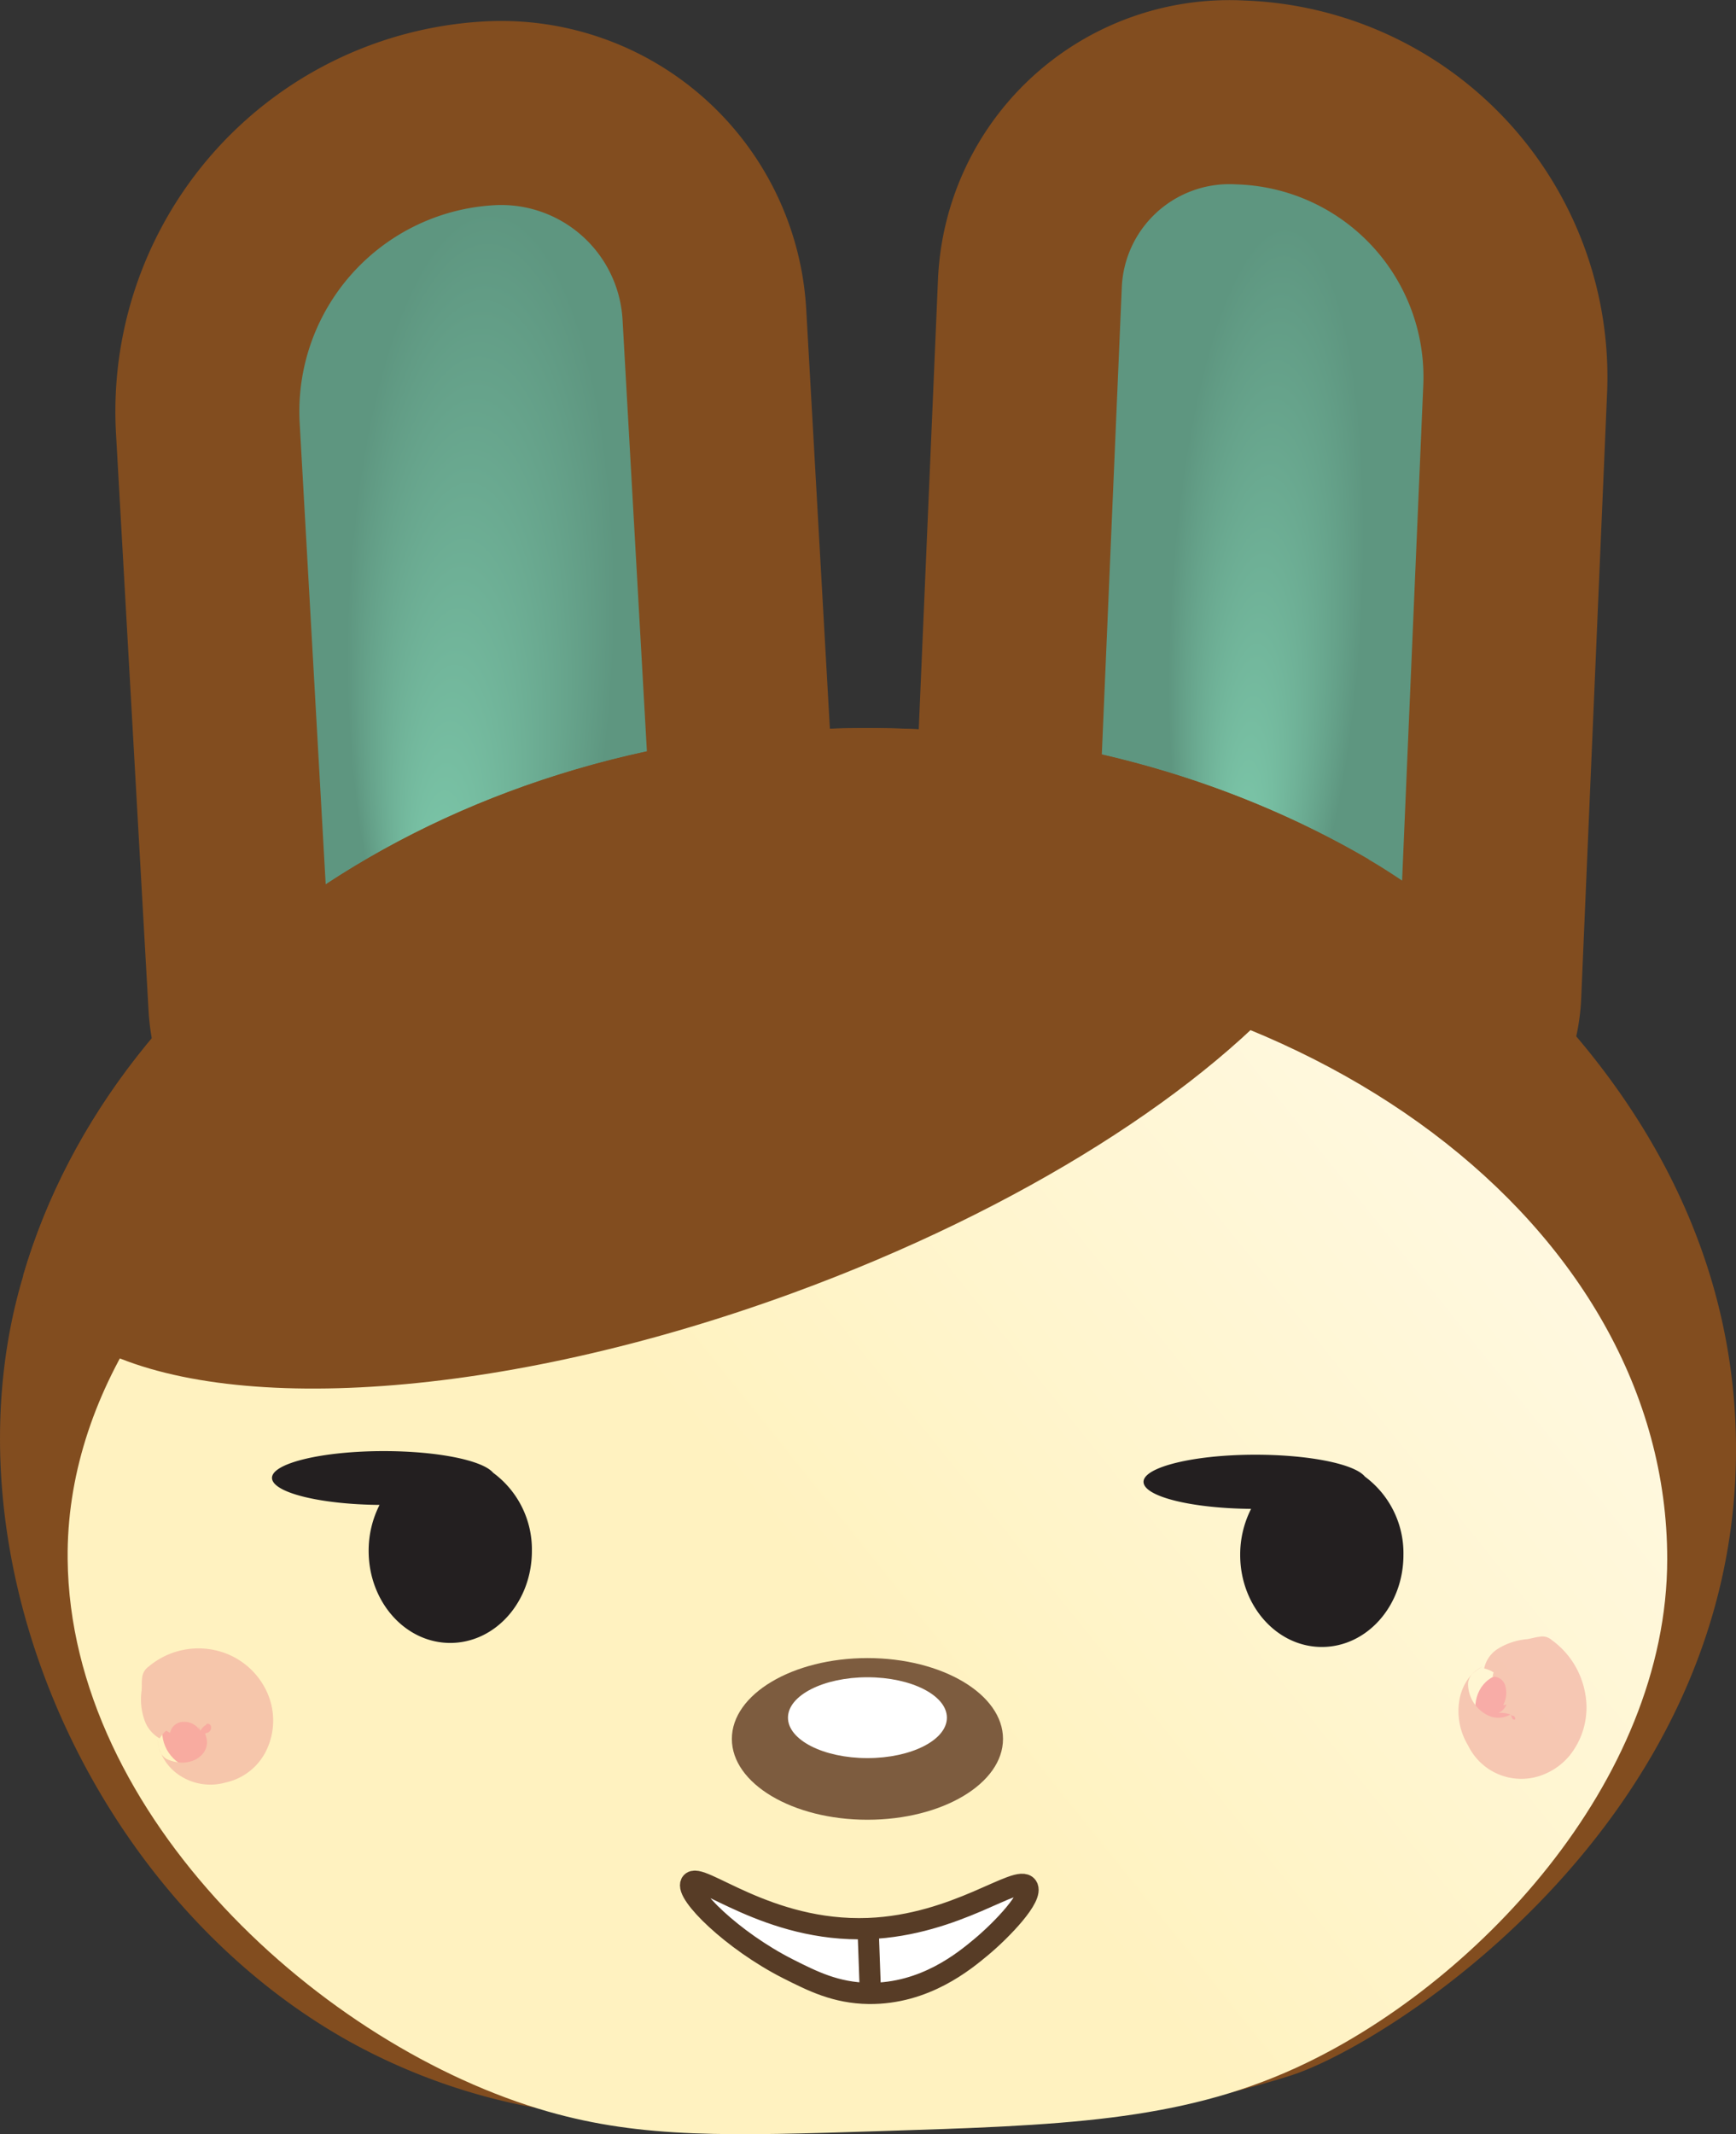 <svg xmlns="http://www.w3.org/2000/svg" xmlns:xlink="http://www.w3.org/1999/xlink" viewBox="0 0 245.34 301.5"><rect x="0" y="0" width="245.34" height="301.5" fill="#333333" stroke="none"/><defs><style>.cls-1,.cls-2{stroke:#824d1f;stroke-width:26px;}.cls-1,.cls-11,.cls-12,.cls-2{stroke-miterlimit:10;}.cls-1{fill:url(#radial-gradient);}.cls-2{fill:url(#radial-gradient-2);}.cls-3{fill:#824d1f;}.cls-4{fill:url(#linear-gradient);}.cls-5{fill:#231f20;}.cls-6{fill:#7d5c3f;}.cls-11,.cls-7{fill:#fff;}.cls-8{opacity:0.6;}.cls-9{fill:#f37b8b;}.cls-10{fill:#f0a89c;}.cls-11,.cls-12{stroke:#573c26;stroke-width:3px;}.cls-12{fill:none;}</style><radialGradient id="radial-gradient" cx="177.77" cy="85.44" fx="218.595" fy="91.783" r="54.22" gradientTransform="matrix(0.01, -1, 0.25, 0, 154.31, 262.43)" gradientUnits="userSpaceOnUse"><stop offset="0" stop-color="#7ecaac"/><stop offset="1" stop-color="#5e9680"/></radialGradient><radialGradient id="radial-gradient-2" cx="67.8" cy="88.51" fx="111.926" fy="106.255" r="58.94" gradientTransform="translate(101.71 23.27) rotate(94.65) scale(1 0.32)" xlink:href="#radial-gradient"/><linearGradient id="linear-gradient" x1="293.63" y1="84.16" x2="117.02" y2="225.88" gradientUnits="userSpaceOnUse"><stop offset="0.02" stop-color="#fff"/><stop offset="1" stop-color="#fff2c0"/></linearGradient></defs><g id="Layer_2" data-name="Layer 2"><g id="Layer_1-2" data-name="Layer 1"><path class="cls-1" d="M161.84,13.23h32.78a18.19,18.19,0,0,1,18.19,18.19V129a28.22,28.22,0,0,1-28.22,28.22h-.71A40.22,40.22,0,0,1,143.65,117V31.42a18.19,18.19,0,0,1,18.19-18.19Z" transform="translate(352.65 178.01) rotate(-177.55)"/><path class="cls-2" d="M73.2,16.23h0a30.18,30.18,0,0,1,30.18,30.18v93.66a20.15,20.15,0,0,1-20.15,20.15H51.16A20.15,20.15,0,0,1,31,140.08V58.42A42.19,42.19,0,0,1,73.2,16.23Z" transform="translate(-4.87 3.93) rotate(-3.23)"/><path class="cls-3" d="M245.34,204.1c.42,53.3-49,84.66-62.89,89.1-3.3,1.06-7.26,2.1-7.26,2.1a163.54,163.54,0,0,1-32.22,5c-27.35,1.88-65.46-2.34-67.65-2.59a86.13,86.13,0,0,1-25.39-9c-34.72-19-55.84-62.89-48.46-101.12a74.87,74.87,0,0,1,1.83-7.42c13-44.36,61.5-77.3,119.29-77.3,26.39,0,50.83,6.87,70.85,18.56C202.31,126.59,244.94,154.71,245.34,204.1Z"/><path class="cls-4" d="M235.62,220.25c0,31.53-27.28,60.37-52.47,71.88-16.64,7.61-33.44,8.14-58.9,8.94-21,.67-33.43,1.06-46.81-2.77-31.86-9.11-67.53-41.71-67.88-78.05-.45-46.37,60.09-85.11,113-85.11C185,135.14,235.62,173.25,235.62,220.25Z"/><path class="cls-3" d="M193.44,121.41c-1.36,5.14-4.49,10.61-9.13,16.17C170.8,153.8,144.49,170.8,112,182.68c-41.23,15.07-80.18,17.4-98.72,7.54-4.79-2.55-8.22-5.91-10-10.07,13-44.36,61.5-77.3,119.29-77.3C149,102.85,173.42,109.72,193.44,121.41Z"/><path class="cls-5" d="M75.17,219.1c0,7.2-5.17,13-11.54,13s-11.53-5.83-11.53-13a14.26,14.26,0,0,1,1.54-6.5c-8.45-.07-15.2-1.76-15.2-3.82S45.51,205,54.23,205c7.63,0,14,1.31,15.46,3.06v0A13.44,13.44,0,0,1,75.17,219.1Z"/><path class="cls-5" d="M198.34,219.67c0,7.19-5.16,13-11.53,13s-11.54-5.84-11.54-13a14.27,14.27,0,0,1,1.54-6.51c-8.45-.07-15.2-1.75-15.2-3.82s7.07-3.83,15.79-3.83c7.67,0,14.07,1.32,15.49,3.09A13.45,13.45,0,0,1,198.34,219.67Z"/><ellipse class="cls-6" cx="122.59" cy="245.66" rx="19.16" ry="11.42"/><ellipse class="cls-7" cx="122.59" cy="242.66" rx="11.23" ry="5.71"/><g class="cls-8"><ellipse class="cls-9" cx="212.88" cy="241.15" rx="4.98" ry="5.86" transform="matrix(0.87, -0.5, 0.5, 0.87, -92.06, 138.75)"/><path class="cls-10" d="M215.8,231.57c.49-.06,1.1-.27,1.76-.34a2,2,0,0,1,1.74.46,11.83,11.83,0,0,1,4.72,7.5,10.85,10.85,0,0,1-2.17,8.79,9.2,9.2,0,0,1-4,2.82,8.36,8.36,0,0,1-10.37-4.21,9.38,9.38,0,0,1-1.24-6.37,7.31,7.31,0,0,1,1.09-2.82,5.73,5.73,0,0,1,2.25-2,8.11,8.11,0,0,0-1.41,1,2.1,2.1,0,0,0-.7,1.54,5,5,0,0,0,3.08,4.51,3.41,3.41,0,0,0,2.18.07c.61-.17.83-.45.86-.14.16.76.61.6.55.34s-.33-.39-.35-.29c0-.07-.35-.25-.8-.35a5.43,5.43,0,0,0-.67-.1c-.2,0-.19,0-.3,0l-.22,0h-.05a1.4,1.4,0,0,0,.38-.2,2,2,0,0,0,.76-1c-.23.1-.51.21-.4,0a3.65,3.65,0,0,0,.28-2.47,1.75,1.75,0,0,0-1.83-1.44c.05-.29.14-.61.14-.61a4.19,4.19,0,0,0-1.33-.55,4.31,4.31,0,0,1,2-2.82A9.32,9.32,0,0,1,215.8,231.57Z"/></g><g class="cls-8"><circle class="cls-9" cx="28.33" cy="244.59" r="5.41"/><path class="cls-10" d="M20,238.92c.07-.47,0-1.15.08-1.82a2.19,2.19,0,0,1,.93-1.66,10.93,10.93,0,0,1,9.49-2.29,10.52,10.52,0,0,1,7.13,5.68,9.7,9.7,0,0,1,.06,8.35,8.36,8.36,0,0,1-5.82,4.64,7.88,7.88,0,0,1-6.64-1.11,7.06,7.06,0,0,1-3-5,10.49,10.49,0,0,0,.36,1.6,2.08,2.08,0,0,0,1.08,1.25c2.2.93,4.23.31,5.13-1a2.44,2.44,0,0,0,.4-1.92c-.11-.58-.35-.78,0-.82a.76.76,0,0,0,.63-.71.53.53,0,0,0-.25-.54c-.29-.16-.53.07-.44.15-.06-.06-.4.19-.67.55-.06.08-.15.2-.19.27h0v0s0-.08,0,0v.06s0,.07,0,0l0-.16a1.52,1.52,0,0,0-.25-.51c.07.24.2.49.07.32a2.61,2.61,0,0,0-2.19-1,1.92,1.92,0,0,0-1.87,1.56,5.05,5.05,0,0,1-.55-.32,5.3,5.3,0,0,0-.93,1.1,4.77,4.77,0,0,1-2.15-2.62A8.79,8.79,0,0,1,20,238.92Z"/></g><path class="cls-11" d="M97.68,266c-.93,1.48,5.83,8.16,13.67,12.13,3.47,1.75,6.77,3.42,11.43,3.48,7.95.09,13.54-4.59,15.93-6.58,2.85-2.38,7.4-7.1,6.45-8.52-1.27-1.88-9.91,5.46-22.45,5.94C108.42,273,98.77,264.24,97.68,266Z"/><path class="cls-12" d="M122.72,273.46l.26,7.23"/></g></g></svg>